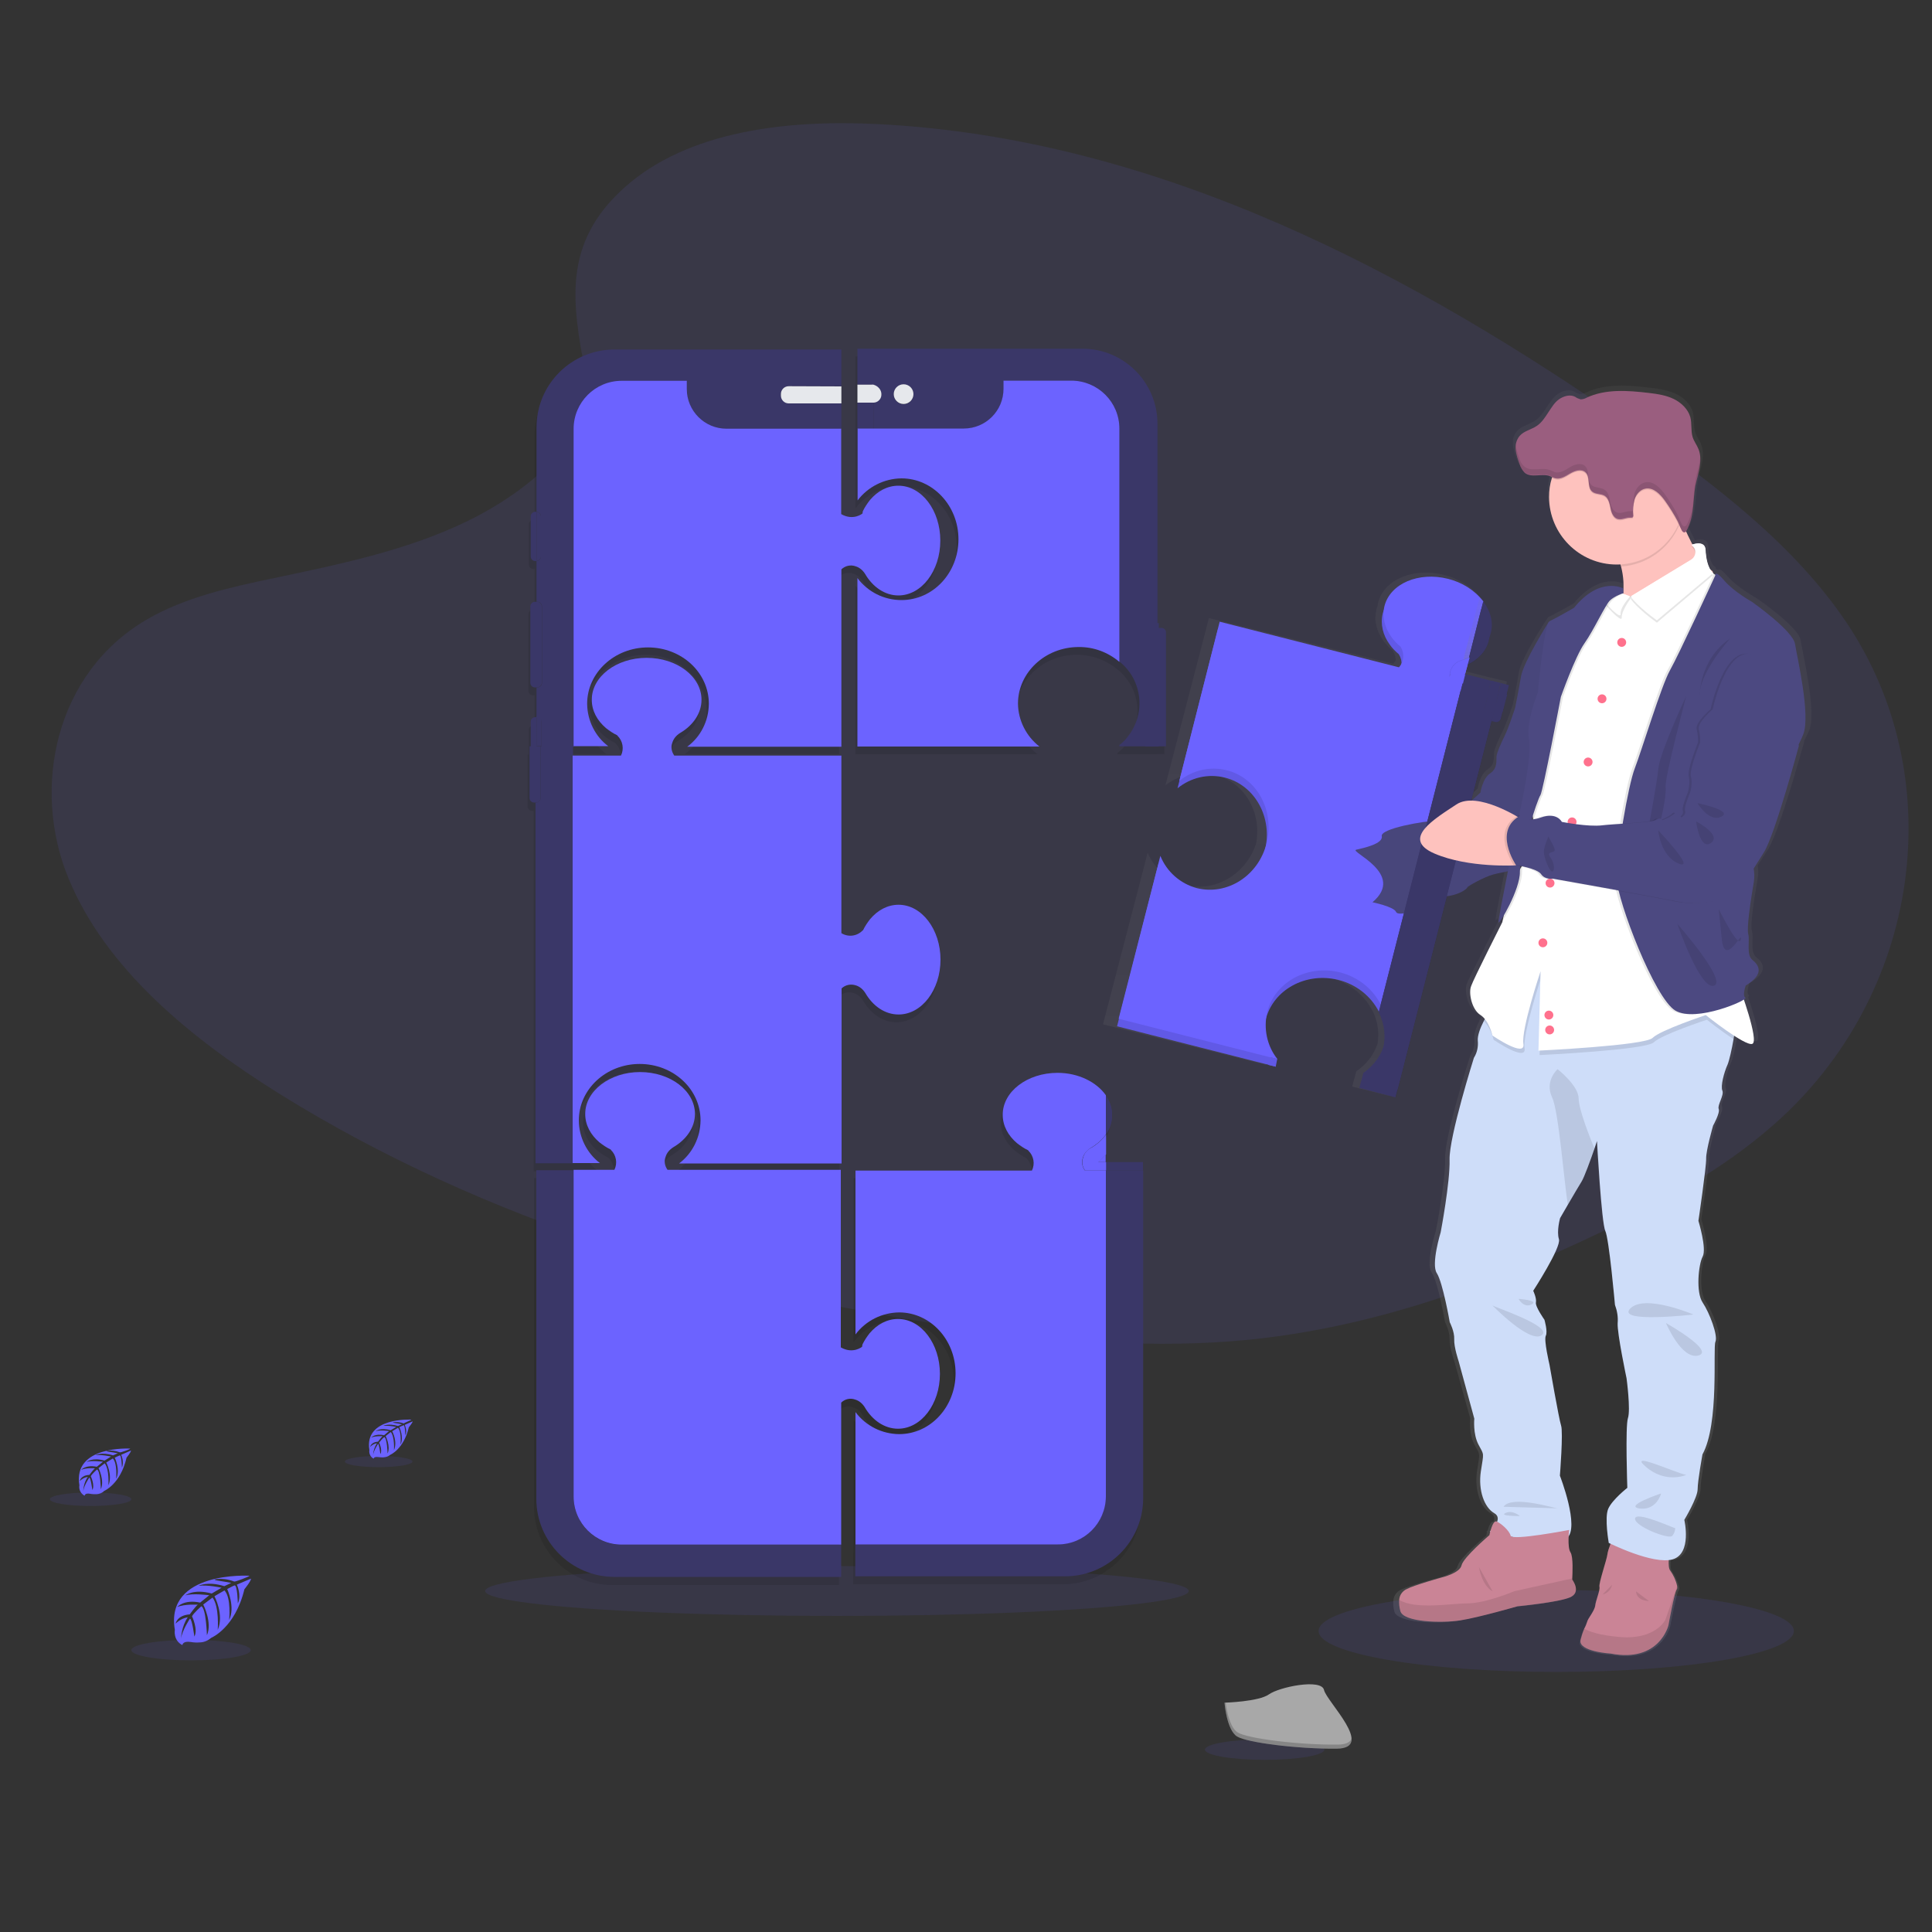 <?xml version="1.0" encoding="utf-8"?>
<!-- Generator: Adobe Illustrator 19.0.0, SVG Export Plug-In . SVG Version: 6.00 Build 0)  -->
<svg version="1.1" xmlns="http://www.w3.org/2000/svg" xmlns:xlink="http://www.w3.org/1999/xlink" x="0px" y="0px"
	 viewBox="0 0 1000 1000" style="enable-background:new 0 0 1000 1000;" xml:space="preserve">
<rect x="0" y="0" width="1000" height="1000" fill="#333333" stroke="none"/>
<style type="text/css">
	.st0{opacity:0.1;enable-background:new    ;}
	.st1{fill:#6C63FF;}
	.st2{opacity:0.1;fill:#6C63FF;enable-background:new    ;}
	.st3{fill:#A8A8A8;}
	.st4{opacity:0.2;enable-background:new    ;}
	.st5{fill:#FEC2BE;}
	.st6{opacity:0.1;}
	.st7{fill:#3A3768;}
	.st8{fill:#E6E8EC;}
	.st9{fill:url(#SVGID_1_);}
	.st10{fill:url(#SVGID_2_);}
	.st11{fill:#4C4981;}
	.st12{opacity:5.000000e-02;enable-background:new    ;}
	.st13{fill:#CA8496;}
	.st14{fill:#CEDDF9;}
	.st15{fill:#FFFFFF;}
	.st16{fill:#FF718D;}
	.st17{fill:#9A5E7F;}
</style>
<g id="_x23_background">
	<g class="st0">
		<g>
			<path class="st1" d="M323.4,96.9c32.6-29.1,83.8-35,130.4-32.7c146.3,7.2,278.4,77.9,392.8,157.8c41.4,29,82.1,60.1,109,100
				c54.6,81.1,38.5,193.5-37.6,260.2c-25.9,22.8-57.2,40.1-89.4,55.6c-57.2,27.4-119,49.6-183.9,55.8c-46.4,4.4-93.2,0.8-139.3-5.4
				c-128.6-17.5-254.8-56.1-360.7-122c-46.5-29-90.1-65-109.3-111.7s-6.9-106.1,40.5-133.8c19.7-11.5,43-16.7,66-21.5
				c33.7-7.1,68.1-14.2,98.6-28.8c31.5-15,68.7-44.1,62.5-77.4C296.2,157.2,290.8,125.9,323.4,96.9z"/>
		</g>
	</g>
</g>
<g id="_x23_accessory_x28_have_x5B_leaf_x2C_rock_x5D__x29_">
	<g>
		<g>
			<g>
				<path class="st1" d="M129.1,815.6c0,0-43.8-2.6-38.6,28c0,0-1,5.4,3.9,7.9c0,0,0.1-2.3,4.4-1.6c1.6,0.3,3.2,0.3,4.8,0.2
					c2.2-0.1,4.1-1,5.8-2.4l0,0c0,0,12.3-5.1,17.1-25.1c0,0,3.5-4.3,3.4-5.5l-7.3,3.1c0,0,2.5,5.4,0.5,9.7c0,0-0.2-9.5-1.7-9.3
					c-0.3,0-3.8,1.9-3.8,1.9s4.3,9.3,1,16c0,0,1.2-11.4-2.4-15.3l-5.2,3c0,0,5.1,9.6,1.7,17.4c0,0,0.9-12-2.7-16.7l-4.8,3.6
					c0,0,4.8,9.4,1.9,15.9c0,0-0.4-14-2.9-15c0,0-4.1,3.6-4.8,5.2c0,0,3.2,6.8,1.2,10.5c0,0-1.2-9.3-2.3-9.3c0,0-4.1,6.2-4.6,10.3
					c0,0,0.2-6.3,3.5-11c-2.4,0.4-4.6,1.6-6.3,3.3c0,0,0.6-4.3,7.3-4.8c0,0,3.4-4.7,4.2-5c0,0-6.6-0.5-10.7,1.2
					c0,0,3.5-4.1,11.9-2.3l4.7-3.8c0,0-8.7-1.2-12.4,0.1c0,0,4.2-3.6,13.7-1l5.1-3c0,0-7.4-1.6-11.9-1c0,0,4.7-2.5,13.3,0.2l3.6-1.7
					c0,0-5.5-1-7-1.2c-1.6-0.2-1.7-0.6-1.7-0.6c3.4-0.6,7-0.2,10.2,1.1C121.5,818.9,129.2,816,129.1,815.6z"/>
				<ellipse class="st2" cx="98.9" cy="854.1" rx="30.9" ry="5.3"/>
				<path class="st1" d="M212.9,734.8c0,0-24.6-1.4-21.7,15.8c-0.3,1.8,0.6,3.6,2.2,4.4c0,0,0-1.2,2.6-0.8c0.9,0.1,1.8,0.2,2.7,0.1
					c1.2-0.1,2.4-0.5,3.3-1.3l0,0c0,0,6.9-2.8,9.6-14.2c0,0,2-2.5,2-3.1l-4.1,1.8c0,0,1.4,3,0.3,5.5c0,0-0.1-5.4-0.9-5.3
					c-0.2,0-2.2,1-2.2,1s2.5,5.2,0.6,9c0,0,0.7-6.4-1.3-8.7l-3,1.8c0,0,2.9,5.4,0.9,9.8c0,0,0.5-6.7-1.6-9.4l-2.7,2.1
					c0,0,2.7,5.4,1,9c0,0-0.2-7.9-1.7-8.5c-1,0.8-1.9,1.9-2.7,2.9c0,0,1.9,3.8,0.7,5.9c0,0-0.7-5.3-1.2-5.3c0,0-2.3,3.4-2.6,5.9
					c0.1-2.2,0.8-4.3,2-6.2c-1.3,0.2-2.6,0.9-3.5,1.9c0,0,0.4-2.5,4.1-2.7c0,0,1.9-2.6,2.4-2.8c0,0-3.7-0.3-6,0.7c0,0,2-2.3,6.7-1.2
					l2.6-2.2c0,0-5-0.7-7,0.1c0,0,2.4-2.1,7.8-0.5l2.9-1.7c-2.2-0.5-4.4-0.7-6.7-0.6c0,0,2.6-1.4,7.6,0.1l2.1-0.9
					c0,0-3.1-0.6-3.9-0.7s-0.9-0.3-0.9-0.3c2-0.3,3.9-0.1,5.8,0.6C208.7,736.6,213,735.1,212.9,734.8z"/>
				<ellipse class="st2" cx="196" cy="756.5" rx="17.5" ry="2.9"/>
				<path class="st1" d="M67.4,749.8c0,0-29.8-1.8-26.3,19c-0.4,2.2,0.7,4.3,2.7,5.4c0,0,0-1.6,3-1c1,0.2,2.2,0.2,3.2,0.2
					c1.4-0.1,2.9-0.6,3.9-1.7l0,0c0,0,8.4-3.4,11.6-17.2c0,0,2.4-3,2.3-3.7l-5.1,2.2c0,0,1.7,3.6,0.4,6.6c0,0-0.2-6.5-1.1-6.3
					c-0.2,0-2.6,1.2-2.6,1.2s3,6.3,0.7,10.9c0,0,0.8-7.8-1.7-10.5L55,757c0,0,3.4,6.5,1.1,11.8c0,0,0.6-8.2-1.9-11.4l-3.2,2.5
					c0,0,3.2,6.4,1.2,10.9c0,0-0.2-9.5-2-10.2c0,0-2.8,2.5-3.2,3.5c0,0,2.2,4.7,0.8,7.1c0,0-0.8-6.3-1.6-6.4c0,0-2.8,4.2-3.1,7
					c0.1-2.7,0.9-5.3,2.4-7.4c-1.7,0.3-3.1,1-4.2,2.2c0,0,0.4-3,5-3.2c0,0,2.3-3.2,2.9-3.4c0,0-4.6-0.4-7.2,0.8c0,0,2.4-2.8,8.1-1.6
					l3.2-2.6c0,0-5.9-0.8-8.5,0.1c0,0,2.9-2.5,9.3-0.7l3.4-2.1c0,0-5.1-1.1-8.1-0.7c0,0,3.2-1.8,9.1,0.1l2.5-1.1
					c0,0-3.7-0.7-4.8-0.8c-1-0.1-1.1-0.4-1.1-0.4c2.4-0.4,4.8-0.1,6.9,0.7C62.2,752,67.5,750.1,67.4,749.8z"/>
				<ellipse class="st2" cx="46.9" cy="776" rx="21.1" ry="3.5"/>
				<ellipse class="st2" cx="654.6" cy="905.6" rx="30.9" ry="5.3"/>
				<path class="st3" d="M633.8,881.3c0,0,17.7-0.5,23-4.3c5.3-3.8,27.1-8.3,28.5-2.3c1.3,6,26.6,30.2,6.6,30.4
					c-20,0.2-46.4-3.1-51.6-6.3C634.9,895.5,633.8,881.3,633.8,881.3z"/>
				<path class="st4" d="M692.2,903c-20,0.2-46.4-3.1-51.6-6.3c-4-2.5-5.7-11.3-6.2-15.4h-0.6c0,0,1.1,14.3,6.4,17.5
					c5.3,3.2,31.7,6.5,51.6,6.3c5.8,0,7.8-2.1,7.7-5.2C698.8,901.9,696.5,903,692.2,903z"/>
			</g>
		</g>
	</g>
</g>
<g id="_x23_man_x28_stand_x2C_hold_x5B_puzzle_x5D__x29_">
	<g>
		<g>
			<g>
				<path class="st5" d="M673.5,462.3c8.5,3.2,28.4,3.6,37.1,3.6c2.7,0,4.3,0,4.3,0l5.6-11.5l-5.6-9.5c0,0-5.2-1.4-12-2.7
					c-10.1-1.9-24-3.2-30.6,0.8C661.2,449.9,662.4,458.2,673.5,462.3z"/>
				<path class="st0" d="M710.6,465.9c2.7,0,4.3,0,4.3,0l5.6-11.5l-5.6-9.5c0,0-5.2-1.4-12-2.7C708.5,446.3,721.8,455.2,710.6,465.9
					z"/>
				<polygon class="st1" points="657.2,547.1 661.1,548.1 660.3,552.1 656.5,551.2 				"/>
				<polygon class="st0" points="657.2,547.1 661.1,548.1 660.3,552.1 656.5,551.2 				"/>
				<g>
					<ellipse class="st2" cx="433.2" cy="823.5" rx="182.1" ry="12.9"/>
					<g class="st6">
						<path d="M446.5,732.5c3.9,6.7,10.2,11.1,17.2,11.1c12,0,21.7-12.7,21.7-28.4s-9.8-28.2-21.7-28.2c-5.7,0-10.8,2.8-14.7,7.4
							c-1.4,1.8-2.7,3.7-3.7,5.8l-0.2,1.2c0,0-4.7,3.9-11,0.3v-91.9h-89.7c-1.4-2-1.9-4.4-1-6.7c0.6-2.1,2.1-3.8,4-5
							c6.7-3.9,11.2-10.2,11.2-17.2c0-12-12.7-21.7-28.4-21.7c-15.6,0-28.4,9.7-28.4,21.7c0,5.7,2.8,10.8,7.4,14.7
							c1.8,1.4,3.7,2.7,5.8,3.7l0.1,0.2c2.8,2.7,3.5,6.9,1.8,10.3h-40.5v170.2c0,22.2,18.1,40.4,40.4,40.4l0,0h117.4v-90.4
							c2-1.9,4.8-2.5,7.3-1.6C443.7,729.2,445.5,730.6,446.5,732.5z"/>
						<path d="M295.5,606.2h14.1c-6.9-5.3-11-13.6-11.1-22.2c0-16.1,14.1-29.2,31.5-29.2s31.5,13,31.5,29.2
							c-0.1,8.7-4.1,17-11.1,22.2h84.1v-90.6c2-1.9,4.8-2.4,7.3-1.6c2.1,0.6,3.8,2.1,5,4c3.9,6.7,10.1,11.1,17.2,11.1
							c12,0,21.7-12.7,21.7-28.4c0-15.6-9.7-28.4-21.7-28.4c-5.7,0-10.8,2.8-14.7,7.4c-1.4,1.8-2.7,3.7-3.7,5.8l-0.2,0.1
							c-2.9,3-7.4,3.6-11,1.4v-91.9H348c-1.4-2-1.9-4.4-1-6.7c0.6-2.1,2.1-3.8,4-5c6.7-3.9,11.1-10.2,11.1-17.2
							c0-12-12.7-21.7-28.4-21.7s-28.4,9.7-28.4,21.7c0,5.7,2.8,10.8,7.4,14.7c1.8,1.4,3.7,2.7,5.8,3.7l0.1,0.2
							c2.8,2.7,3.5,6.9,1.8,10.3h-25v-4.8h18.4c-6.9-5.3-11-13.5-11.1-22.2c0-16.1,14.1-29.2,31.5-29.2c17.4,0,31.5,13,31.5,29.2
							c-0.1,8.7-4.1,17-11.2,22.2h79.8v-91.8c2-1.9,4.8-2.5,7.3-1.6c2.1,0.6,3.8,2.1,5,4c3.9,6.7,10.2,11.1,17.2,11.1
							c12,0,21.7-12.7,21.7-28.4s-9.7-28.4-21.7-28.4c-5.7,0-10.8,2.8-14.7,7.4c-1.4,1.8-2.7,3.7-3.7,5.8l-0.2,1.2
							c0,0-4.7,3.9-11,0.3V185H317.1c-22.2,0-40.4,18.1-40.4,40.4V269h-0.6c-1.3,0-2.4,1-2.4,2.4l0,0v20.7c0,1.3,1,2.4,2.4,2.4h0.6
							v21.1h-0.8c-1.3,0-2.4,1-2.4,2.4v39.5c0,1.3,1,2.4,2.4,2.4h0.8v15.5h-0.6c-1.3,0-2.4,1-2.4,2.4l0,0v12.7h-0.6v26.8
							c0,1.3,1,2.4,2.4,2.4l0,0h0.7v186.6H295.5z"/>
						<path d="M602.5,331.5c0-1.3-1-2.4-2.4-2.4h-1.4v-2.6H598V223.3c0-21.4-17.4-38.8-38.8-38.8l0,0H442.8v78.6
							c5.4-7.1,13.8-11.4,22.8-11.5c16.2,0,29.5,14.1,29.5,31.5c0,17.4-13.1,31.5-29.5,31.5c-9,0-17.4-4.2-22.8-11.4v87.2h94.2
							c-6.9-5.4-11-13.6-11.1-22.2c0-16.1,14.1-29.3,31.4-29.3c7.7,0,15.2,2.7,21.1,7.6c11.9,9.5,13.9,26.9,4.3,38.9
							c-1.2,1.7-2.7,3.1-4.3,4.3v0.7h20.5v-0.1h3.8L602.5,331.5z"/>
						<path d="M571.3,601.7v-10.3l0,0c0.4-0.6,0.8-1.2,1.1-2c1.3-2.5,2.1-5.4,2.2-8.3c0-2-0.3-3.8-0.9-5.6c-0.5-1.7-1.3-3.1-2.3-4.6
							l0,0c-4.8-6.8-14.2-11.6-25-11.6c-15.7,0-28.4,9.7-28.4,21.7c0,5.7,2.8,10.8,7.4,14.7c1.8,1.4,3.7,2.7,5.8,3.7l0.1,0.2
							c2.8,2.7,3.5,6.9,1.8,10.3h-91.3v84.8c5.3-7.1,13.7-11.3,22.6-11.4c16.1,0,29.2,14.1,29.2,31.5s-13,31.5-29.2,31.5
							c-8.9-0.1-17.2-4.2-22.6-11.4v68.5h104.7c13.8,0,24.8-11.1,24.9-24.8V610.1l0,0v168.4c0,13.8-11.2,24.9-24.9,24.9H441.6V820
							h108.6c22.2,0,40.4-18.1,40.4-40.4l0,0V610.1l0,0v-4.4h-19.3V601.7z"/>
					</g>
					<path class="st7" d="M321.8,799.6c-13.8,0-24.9-11.2-24.9-24.9v-169h-19.3v170.1c0,22.2,18.1,40.4,40.4,40.4l0,0h117.4v-16.6
						L321.8,799.6z"/>
					<path class="st1" d="M442.6,724.4c2.1,0.6,3.8,2.1,5,4c3.9,6.7,10.2,11.1,17.2,11.1c12,0,21.7-12.7,21.7-28.4
						c0-15.6-9.7-28.4-21.7-28.4c-5.7,0-10.8,2.8-14.7,7.4c-1.4,1.8-2.7,3.7-3.7,5.8l-0.2,1.2c0,0-4.7,3.9-11,0.3v-91.9h-89.7
						c-1.4-2-1.9-4.4-1-6.7c0.6-2.1,2.1-3.8,4-5c6.7-3.9,11.2-10.2,11.2-17.2c0-12-12.7-21.7-28.4-21.7c-15.6,0-28.4,9.7-28.4,21.7
						c0,5.7,2.8,10.8,7.4,14.7c1.8,1.4,3.7,2.7,5.8,3.7l0.1,0.2c2.8,2.7,3.5,6.9,1.8,10.3h-21.1v169.1c0,13.8,11.2,24.9,24.9,24.9
						h113.6V726C437.3,724.1,440.1,723.5,442.6,724.4z"/>
					<rect x="274.1" y="386.3" class="st7" width="3.1" height="5"/>
					<rect x="279.8" y="386.3" class="st7" width="16.8" height="5"/>
					<rect x="277.2" y="386.3" class="st7" width="2.6" height="5"/>
					<path class="st1" d="M441.6,607.7"/>
					<path class="st7" d="M276.5,415.4h0.7v-24.2h-3.1v21.8C274.1,414.4,275.2,415.4,276.5,415.4L276.5,415.4z"/>
					<path class="st7" d="M296.6,391.2h-16.8v21.8c0,1.3-1,2.4-2.4,2.4l0,0h-0.2v186.7h19.3V391.2z"/>
					<path class="st7" d="M277.2,415.4h0.2c1.3,0,2.4-1,2.4-2.4l0,0v-21.8h-2.6V415.4z"/>
					<path class="st1" d="M299.6,579.9c0-16.1,14.1-29.2,31.5-29.2s31.5,13,31.5,29.2c-0.1,8.8-4.1,17-11.1,22.3h84.1v-90.6
						c2-1.9,4.8-2.4,7.3-1.6c2.1,0.6,3.8,2.1,5,4c3.9,6.7,10.1,11.1,17.2,11.1c12,0,21.7-12.7,21.7-28.4c0-15.6-9.7-28.4-21.7-28.4
						c-5.7,0-10.8,2.8-14.7,7.4c-1.4,1.8-2.7,3.7-3.7,5.8l-0.2,0.1c-2.9,3-7.4,3.6-11,1.4v-91.9H349c-1.4-2-1.9-4.4-1-6.7
						c0.6-2.1,2.1-3.8,4-5c6.7-3.9,11.1-10.2,11.1-17.2c0-12-12.7-21.7-28.4-21.7s-28.4,9.7-28.4,21.7c0,5.7,2.8,10.8,7.4,14.7
						c1.8,1.4,3.7,2.7,5.8,3.7l0.1,0.2c2.8,2.7,3.5,6.9,1.8,10.3h-25v210.9h14.1C303.7,596.8,299.6,588.5,299.6,579.9z"/>
					<path class="st7" d="M280.3,373.2c0-1.3-1-2.4-2.4-2.4l0,0h-0.2v15.4h2.6V373.2z"/>
					<path class="st7" d="M277.6,264.9h-0.5c-1.3,0-2.4,1-2.4,2.4l0,0V288c0,1.3,1,2.4,2.4,2.4h0.6L277.6,264.9L277.6,264.9z"/>
					<path class="st7" d="M276.9,311.5c-1.3,0-2.4,1-2.4,2.4v39.5c0,1.3,1,2.4,2.4,2.4h0.8v-44.3H276.9L276.9,311.5z"/>
					<path class="st7" d="M277.7,371.2h-0.6c-1.3,0-2.4,1-2.4,2.4l0,0v13h3.1L277.7,371.2z"/>
					<path class="st7" d="M277.7,221.2v43.7c1.2,0,2.3,1.1,2.3,2.4V288c0,1.2-1,2.3-2.3,2.4v21.1h0.4c1.3,0,2.4,1,2.4,2.4l0,0v39.5
						c0,1.3-1,2.4-2.4,2.4l0,0h-0.4v15.5h0.2c1.3,0,2.4,1,2.4,2.4v12.9h16.8V222.4c0-13.8,11.2-24.9,24.8-24.9h33.7v4.3
						c0,11.3,9.2,20.5,20.5,20.5h59.4v-13.6h-27.3c-2.2,0-3.9-1.8-4-4v-0.8c0-2.2,1.8-4,4-4h27.3v-19H318.1
						C295.7,180.9,277.7,199,277.7,221.2z"/>
					<path class="st7" d="M280,288v-20.7c0-1.2-1-2.3-2.3-2.4v25.5C279,290.2,280,289.2,280,288z"/>
					<path class="st7" d="M280.4,353.4v-39.5c0-1.3-1-2.4-2.4-2.4l0,0h-0.4v44.3h0.4C279.4,355.7,280.4,354.7,280.4,353.4
						L280.4,353.4z"/>
					<path class="st1" d="M303.9,364.3c0-16.1,14.1-29.2,31.5-29.2c17.4,0,31.5,13,31.5,29.2c-0.1,8.7-4.1,17-11.2,22.2h79.8v-91.8
						c2-1.9,4.8-2.5,7.3-1.6c2.1,0.6,3.8,2.1,5,4c3.9,6.7,10.2,11.1,17.2,11.1c12,0,21.7-12.7,21.7-28.4s-9.7-28.4-21.7-28.4
						c-5.7,0-10.8,2.8-14.7,7.4c-1.4,1.8-2.7,3.7-3.7,5.8l-0.2,1.2c0,0-4.7,3.9-11,0.3v-44.2H376c-11.3,0-20.5-9.2-20.5-20.5v-4.3
						h-33.7c-13.8,0-24.9,11.2-24.9,24.9l0,0v164.2h17.9C308.2,381.3,304,373.1,303.9,364.3z"/>
					<path class="st8" d="M408.2,199.9c-2.2,0-4,1.8-4,4v0.9c0,2.2,1.8,4,4,4h27.3V200L408.2,199.9z"/>
					<path class="st7" d="M592.8,324.9v61.5h7v-63.9H596C594.3,322.4,592.8,323.6,592.8,324.9z"/>
					<rect x="443.8" y="180.5" class="st7" width="8.3" height="18.6"/>
					<rect x="443.8" y="208.4" class="st7" width="8.3" height="13.5"/>
					<rect x="443.8" y="199.1" class="st8" width="8.3" height="9.3"/>
					<path class="st7" d="M601.2,325h-2v61.3h4.3v-58.9C603.6,326.1,602.5,325,601.2,325z"/>
					<path class="st7" d="M452.1,199.1c2.2,0.5,4.1,4.6,4.1,4.6v0.8c0,0-2,4-4.1,3.9l0,0v13.5h46.8c11.3,0,20.5-9.2,20.5-20.5V197
						h35.2c13.8,0,24.8,11.2,24.8,24.9v120.5c11.9,9.5,13.9,26.9,4.3,38.9c-1.2,1.7-2.7,3.1-4.3,4.3v0.7h14.5v-60.7
						c0-0.2,0.1-0.3,0.3-0.3l0,0h4.9V219.3c0-21.4-17.4-38.8-38.8-38.8l0,0H451.1v18.6H452.1z M467.7,199c2.8,0,5.1,2.3,5.1,5.1
						s-2.3,5.1-5.1,5.1c-2.8,0-5.1-2.3-5.1-5.1l0,0C462.7,201.3,465,199,467.7,199z"/>
					<path class="st1" d="M466.6,247.6c16.2,0,29.5,14.1,29.5,31.5c0,17.4-13.1,31.5-29.5,31.5c-9,0-17.4-4.2-22.8-11.4v87.2H538
						c-6.9-5.4-11-13.6-11.1-22.2c0-16.1,14.1-29.3,31.4-29.3c7.8-0.1,15.2,2.7,21.1,7.7V221.9c0-13.8-11.1-24.8-24.8-24.9h-35.2
						v4.3c0,11.3-9.2,20.5-20.5,20.5h-55V259C449.2,252,457.6,247.7,466.6,247.6z"/>
					<path class="st8" d="M452.1,208.4c2.2,0,4-1.8,4.1-3.9v-0.8c-0.2-2.3-2-4-4.1-4.6h-1v9.3H452.1z"/>
					<ellipse class="st8" cx="467.7" cy="204" rx="5.1" ry="5.1"/>
					<path class="st7" d="M572.3,597.6v-10.3c4.4-6.1,4.4-14.3,0-20.3V597.6z"/>
					<rect x="572.3" y="601.5" class="st7" width="19.3" height="4.4"/>
					<path class="st1" d="M564.6,594.2c-2,1-3.4,2.8-4,5c-0.8,2.3-0.4,4.9,1.1,6.7h10.8v-4.4h-4.1c1.4-1.2,2.9-2.6,4.1-4v-10.3
						C570.3,590.1,567.7,592.5,564.6,594.2z"/>
					<path class="st1" d="M568.2,601.5h4.1v-4C571.1,599,569.6,600.2,568.2,601.5z"/>
					<path class="st7" d="M575.6,577.1c0-3.6-1.1-7.2-3.3-10.1v20.3C574.5,584.2,575.6,580.7,575.6,577.1z"/>
					<path class="st7" d="M591.7,605.9v169.6c0,22.2-18.1,40.4-40.4,40.4l0,0H442.7v-16.6h104.7c13.8,0,24.9-11.2,24.9-24.9V605.9
						H591.7z"/>
					<path class="st1" d="M560.5,599.2c0.6-2.1,2.1-3.8,4-5c3.1-1.8,5.8-4.1,7.9-7v-20.3c-4.8-6.8-14.2-11.6-25-11.6
						c-15.7,0-28.4,9.7-28.4,21.7c0,5.7,2.8,10.8,7.4,14.7c1.8,1.4,3.7,2.7,5.8,3.7l0.1,0.2c2.8,2.7,3.5,6.9,1.8,10.3h-91.3v84.8
						c5.3-7.1,13.7-11.3,22.6-11.4c16.1,0,29.2,14.1,29.2,31.5s-13,31.5-29.2,31.5c-8.9-0.1-17.2-4.2-22.6-11.4v68.5h104.7
						c13.8,0,24.8-11.1,24.9-24.8V605.9h-10.8C560.1,604,559.7,601.5,560.5,599.2z"/>
					
						<linearGradient id="SVGID_1_" gradientUnits="userSpaceOnUse" x1="889.297" y1="672.812" x2="889.297" y2="15.347" gradientTransform="matrix(1 0 0 1 -135.16 184.06)">
						<stop  offset="0" style="stop-color:#808080;stop-opacity:0.25"/>
						<stop  offset="0.54" style="stop-color:#808080;stop-opacity:0.12"/>
						<stop  offset="1" style="stop-color:#808080;stop-opacity:0.1"/>
					</linearGradient>
					<path class="st9" d="M932,331.3c-1.1-6.9-23.1-21.9-23.1-21.9s-9.6-5.2-14.8-11.2c-3.3-3.8-4.3-3.7-4.7-3.2
						c-0.2-0.1-0.4-0.2-0.7-0.2c-0.2-0.1-0.4-0.3-0.6-0.4l0,0c0.1-0.6-0.3-1.1-0.8-1.4c-0.2-0.1-0.5-0.3-0.7-0.5
						c-1.7-2.8-2.3-6.7-2.5-10.1c-0.2-4.3-5.2-3.2-6.8-2.8c-1.1-2.2-2.3-4.4-3.3-6.7c0.5-0.7,0.8-1.6,1.1-2.3
						c3-6.6,2.4-14.2,3.7-21.2c0.9-5.1,2.9-10.3,2.6-15.3c0-0.1,0-0.2,0-0.4v0.1c-0.1-1.2-0.4-2.5-0.8-3.6c-0.8-2.2-2.4-4.1-3.1-6.4
						c-1.1-3.3-0.4-7-1.3-10.5c-1.1-4.2-4.8-7.6-8.9-9.5c-4.1-1.9-8.7-2.6-13.1-3.1c-11.2-1.4-23.2-2.3-33.4,2.5
						c-0.9,0.5-2,0.8-3.1,0.8c-1-0.3-2-0.7-2.8-1.3c-2.8-1.3-6.2-0.5-8.7,1.3c-2.5,1.9-4.1,4.4-5.8,7c-1.7,2.6-3.4,5.2-6,6.8
						c-3,2-6.9,2.7-9.3,5.4c-1,1.2-1.8,2.8-2,4.4v-0.1c0,0.2,0,0.4,0,0.6c0,0.1,0,0.3,0,0.5s0,0.2,0,0.4c0,0.4,0,0.9,0,1.3
						c0.3,2.5,1,5,2,7.3c0.5,1.8,1.4,3.3,2.7,4.7c3.6,2.9,9.3,0.2,13.7,1.8c0.4,0.1,0.7,0.3,1.1,0.5c0,0.2-0.1,0.3-0.2,0.5
						c-0.9,3.2-1.4,6.4-1.3,9.7c0,19.5,16.1,35.2,36,35.2c0.7,0,1.4,0,2.2-0.1c0.1,0.4,0.2,0.8,0.3,1.1c1.1,4.2,1.4,8.8,1,13.1
						l-0.2-2c-0.5-0.2-1-0.4-1.4-0.5c-1.4-0.5-3-0.7-4.4-0.7c-4.9-0.1-12.2,1.9-20.1,11.5c0,0-10,5.6-13,6.9
						c-0.2,0.1-0.4,0.4-0.5,0.6l0,0c0,0-13.5,20.3-14.8,27.9c-1.3,7.8-3.1,16.6-3.1,16.6s-3.3,10-5.5,14.4
						c-2.2,4.4-4.1,8.7-4.3,10.6c-0.2,2,0.8,6.1-3.3,8.8s-5.2,10-5.2,10s-2.1,2-5,4.4h-0.1l10.9-41.5l2,0.5c0.9,0.2,2-0.1,2.6-0.8
						c0.2-0.2,0.3-0.5,0.4-0.8l2.2-8.4l0.8-3.3l0.2-0.7l1.2-4.9l-4.3-1l-5.1-1.2l-14.3-3.6l1.2-4.8l0,0l1-4l0,0l6.5-24.9l0,0l1-4
						c-4.1-5.4-10.8-9.7-18.8-11.7c-15.6-3.9-30.7,2.5-33.8,14.1c-0.2,0.7-0.3,1.3-0.4,2.1c-0.3,0.6-0.5,1.3-0.6,2
						c-0.5,2.1-0.6,4.1-0.4,6.2c0,0.3,0.1,0.7,0.2,1c0.6,3.2,2,6.2,3.9,8.9c1.4,1.9,3,3.5,4.9,5.1l0.1,0.2c0.7,1.2,1.2,2.7,1.3,4.1
						c0,0.2,0,0.4,0,0.6c-0.3,0.6-0.7,1.2-1.2,1.8l-95.5-23.7l-1,4l0,0l-21.5,82.6l0,0c2.8-2.2,6-3.8,9.3-5c1.3-0.4,2.7-0.8,4-1
						l0.5-0.1c3.8-0.6,7.8-0.4,11.6,0.5c12.1,3,20.4,13.2,21.9,25.4c0.2,1.6,0.3,3.1,0.2,4.7c0,2-0.2,3.9-0.6,5.8
						c-5.2,15.7-21.1,25.2-36.5,21.3c-8.8-2.2-16-8.4-19.6-16.7l-1,4l0,0l-22.1,84.8l84.5,21l0,0l0.9-4h0.1
						c-5.1-6.3-7.1-14.4-5.8-22.3c0-0.1,0.1-0.2,0.1-0.4c0.1-0.3,0.2-0.6,0.3-0.9c0.6-1.4,1.2-2.8,2.1-4.1c0.4-0.6,0.8-1.3,1.3-2
						c0.3-0.4,0.6-0.8,0.9-1.1c1.4-1.8,3.2-3.4,5.1-4.9l0.6-0.4c0.7-0.5,1.3-0.9,2.1-1.3c0.4-0.2,0.8-0.5,1.2-0.7
						c5-2.7,10.6-3.9,16.2-3.9c2.7,0,5.4,0.4,8.1,1c8.2,2,15.3,6.9,20,13.9c0.6,0.9,1.1,1.9,1.7,2.9c1.6,3,2.5,6.2,2.9,9.4
						c0.3,2.6,0.2,5.3-0.2,7.9c-2,5.8-5.9,10.8-11,14.2l-1,3.9h0.1l-0.2,0.1l-1,3.9l19.3,4.8l27.3-104.5c7.3-0.8,11.2-4.1,11.2-4.7
						c0-0.5,8.9-5.4,13.8-6.7c2.5-0.6,5.3-1.1,7.6-1.7c-2.7,13.1-5.2,25.9-5,26.6c0.1,0.3,0.5-0.2,1.2-1.1c-0.1,0.4-0.1,0.7-0.1,1.1
						c0,0.2,0.3,0,0.6-0.3v0.2c0,0-15.3,29.7-16.6,33.1s0.3,12.1,5,15c0.9,0.6,1.8,1.3,2.4,2.2l-0.5,1.1c-1.8,3.6-3.3,7.6-3,10
						c0.4,3.1-0.3,6.3-2.1,8.9c0,0-13.2,41.1-13,52.9c0.3,11.8-4.8,37.8-4.8,37.8s-5.5,16.8-2.2,21.5s6.9,25.6,6.9,25.6
						s2.5,4.8,2.4,8.8c-0.2,4,2.4,11.4,2.4,11.4l8.3,29.8c0,0-0.9,8,2.2,13.6c3.1,5.6,2.8,3.9,1.3,13.7c-1.4,9.8,1.8,18.8,7,21.7
						c2.1,1.1,2.2,2.8,1.6,4.4l0,0c-1.3-0.5-2.5,2.3-3.1,4.6l-0.7,0.6l0.4,0.1c-0.3,1-0.4,1.9-0.4,1.9s-13.9,11.6-14.8,15.7
						c-0.9,4.1-10.7,6.3-10.7,6.3s-14.8,4-18.6,6c-2.3,1-3.8,3.1-4,5.6c-0.2,1.9,0,3.8,0.5,5.7c1.4,5.9,22.1,6.5,32.1,4.9
						c9.9-1.7,30.4-7.3,30.4-7.3s21.5-2.1,27.9-4.7c6.4-2.6,1.3-9.2,1.3-9.2s0-0.2,0-0.6c0.2-2.4,0.6-11.2-0.9-13.5
						c-1.1-1.8-1.1-6.2-0.9-9c4.3-7.8-5-31-5-31s1.8-22.8,0.6-26.1s-6.2-31.6-6.2-31.6s-3.1-12.8-1.9-15c1.2-2.2-0.7-8.4-0.7-8.4
						s-5.1-6.9-4.7-9.1c0.4-2.2-1.4-6-1.4-6s15.1-22.5,13.8-26.7c-1.3-4.1,0.6-11,0.6-11s1.9-3.2,4.1-7c2.8-4.7,6.2-10.2,7.3-12
						c1.4-2.3,5-11.7,6.9-17.2c0.8-2.3,1.3-3.9,1.3-3.9s2.4,42.4,4.4,46.8c2.1,4.3,5.2,38.5,5.2,38.5c1.1,3,1.7,6.3,1.4,9.5
						c-0.3,5.4,4.8,28.6,4.8,28.6s2.2,16.5,0.7,20.8c-1.4,4.3-0.3,36.2-0.3,36.2s-8.1,6.2-10.1,11s0.3,17.7,0.3,17.7l0.9,0.4
						c-0.7,1.8-1.3,3.7-1.7,5.6c-0.3,2.8-4.8,15.1-4.2,16.9c0.4,1.8-1.9,7-2.2,9.8c-0.3,2.8-3.9,6.7-4.2,8.3c-0.5,1.3-1,2.6-1.7,3.8
						c-0.8,1.9-1.4,3.8-1.9,5.9c-1.4,6.1,16.1,7,16.1,7c26,4.8,30.7-14.7,30.7-14.7s3.2-17.3,4.4-18.6c0.3-0.5,0.4-1.1,0.2-1.7l0,0
						c-0.7-2.9-2-5.7-3.7-8.2c-0.8-0.9-0.8-3.4-0.7-5.7c0.7-0.1,1.4-0.2,2.3-0.4c10.5-3,6.2-20.5,6.2-20.5s7-11.5,7-16
						s2.5-18.2,2.5-18.2c9-16.1,5.5-55.4,6.9-58.6c1.4-3.2-3.1-15-6.8-20.4s-2.2-19.8,0-23.9s-2.2-18.6-2.2-18.6s4.2-27.9,4.1-32.3
						c-0.1-4.3,3.7-17.2,3.7-17.2s3.8-6.6,2.9-8.7c-0.9-2.1,2.9-7.2,2-9.5c-0.9-2.3,0.8-9.4,2.8-13.6c1-2.2,2.2-8.1,3.1-13.2
						c0.1-0.6,0.2-1.1,0.3-1.8c4.3,2.7,8.3,4.8,9.7,4.2c2.6-1-1.6-14.5-4.4-22.9c0.5-0.4,0.7-0.6,0.5-0.8c-1.8-1.1,0.2-6.3,0.2-6.3
						c10.5-6.1,6.9-10.8,3.5-13.5s-1.1-10.3-2.2-13.5c-1-3.1,1.2-17.1,3-27.3c0.4-2.2,0.3-4.4,0-6.7c1.9-2.9,3.8-5.9,5.6-8.7
						c5.9-9.6,18.5-55.4,18.5-55.4l-0.1-0.2c1.2-2.5,2.2-4.4,2.7-5.7C940.3,368.3,933.1,338.3,932,331.3z M840.2,305l0.3-0.1
						c0,0.1,0,0.1,0,0.2L840.2,305z M652,546.1L652,546.1L652,546.1z M782.9,795.8c-0.6,0-1.2-0.1-1.9-0.4L782.9,795.8z"/>
					<path class="st1" d="M750.5,349.4c1.1-1.9,3-3.2,5.2-3.8c1.3-0.4,2.6-0.8,3.8-1.4l7.3-28.9c-4.7-5.9-11.1-9.9-18.3-11.7
						c-15.2-3.8-29.9,2.4-32.8,14c-1.3,5.5,0.1,11.2,3.6,16c1.3,1.9,2.9,3.5,4.7,5l0.1,0.2c2.1,3.3,1.7,7.6-0.9,10.5l-92.8-23.6
						l-20.9,82.3c6.9-5.6,15.9-7.7,24.6-5.5c15.6,4,24.8,20.8,20.6,37.7s-20.4,27.2-36,23.3c-8.6-2.3-15.6-8.4-19-16.7l-21.5,84.4
						l82.2,20.9c-5.4-6.8-7.3-15.8-5.3-24.3c3.9-15.6,20.8-24.8,37.7-20.6c9.1,2.3,16.8,8.3,21,16.6L756,357.6l-6.1-1.6
						C748.9,354,749.2,351.5,750.5,349.4z"/>
					<g class="st6">
						<path d="M776,357.7l-4.9-1.2l-13.9-3.5l0,0l0.2-0.6l0,0l2.1-8.1c-1.2,0.6-2.5,1-3.8,1.4c-2.2,0.5-4,1.9-5.2,3.8
							c-0.3,0.5-0.5,1-0.7,1.7c0.2-0.5,0.4-1.1,0.7-1.7c1.1-1.9,3-3.2,5.2-3.8c1.3-0.4,2.6-0.8,3.8-1.4l7.3-28.9
							c-4.7-5.9-11.1-9.9-18.3-11.7c-15.2-3.8-29.9,2.4-32.8,14c-1.3,5.5,0.1,11.2,3.6,16c1.3,1.9,2.9,3.5,4.7,5l0.1,0.2
							c2.1,3.3,1.7,7.6-0.9,10.5l-92.8-23.6L609.5,408c6.9-5.6,15.9-7.7,24.6-5.5c15.6,4,24.8,20.8,20.6,37.7s-20.4,27.2-36,23.3
							c-8.6-2.3-15.6-8.4-19-16.7l-21.5,84.4l82.2,20.9c-5.4-6.8-7.3-15.8-5.3-24.3c3.9-15.6,20.8-24.8,37.7-20.6
							c9.1,2.3,16.8,8.3,21,16.6c6.3,12.4,2.5,27.5-9,35.4l-1,3.8l18.7,4.9l49.6-194.7l1.9,0.5c1.2,0.3,2.6-0.4,2.9-1.7l0,0l2.1-8.4
							l1.2-4.9L776,357.7z M756.9,352.5c-0.2,0.1-0.3,0.1-0.4,0.2l0,0L756.9,352.5z M749.9,356.3L749.9,356.3l6.1,1.6l0,0
							L749.9,356.3z"/>
						<path d="M770.6,331.6c1.4-5.6-0.1-11.4-3.8-16.3l-7.3,28.9C765.1,341.7,769.2,337.2,770.6,331.6z"/>
					</g>
					<path class="st1" d="M751.5,345.4c1.1-1.9,3-3.2,5.2-3.8c1.3-0.4,2.6-0.8,3.8-1.4l7.3-28.9c-4.6-5.9-11.1-9.9-18.3-11.7
						c-15.2-3.8-29.9,2.4-32.9,14.1c-1.3,5.5,0.1,11.2,3.6,16c1.3,1.9,2.9,3.5,4.7,5l0.1,0.2c2.1,3.3,1.7,7.6-0.9,10.5l-92.8-23.6
						l-20.9,82.4c6.9-5.6,16-7.7,24.6-5.5c15.6,3.9,24.8,20.8,20.6,37.7s-20.4,27.2-36.1,23.3c-8.6-2.3-15.6-8.5-18.9-16.7
						L579,527.3l82.2,20.9c-5.4-6.8-7.3-15.8-5.3-24.3c3.9-15.6,20.8-24.8,37.7-20.6c9.1,2.3,16.8,8.3,21.1,16.7L757,353.9l-6.1-1.6
						C749.9,350.1,750.2,347.5,751.5,345.4z"/>
				</g>
				<g>
					<ellipse class="st2" cx="805.5" cy="844.2" rx="123" ry="21.2"/>
					
						<linearGradient id="SVGID_2_" gradientUnits="userSpaceOnUse" x1="899.014" y1="158.168" x2="899.014" y2="125.11" gradientTransform="matrix(1 0 0 1 -135.16 184.06)">
						<stop  offset="0" style="stop-color:#808080;stop-opacity:0.25"/>
						<stop  offset="0.54" style="stop-color:#808080;stop-opacity:0.12"/>
						<stop  offset="1" style="stop-color:#808080;stop-opacity:0.1"/>
					</linearGradient>
					<path class="st10" d="M757.3,342.2c5.8-2.6,10-6.9,11.5-12.6c0.2-0.7,0.3-1.3,0.4-2.1c0.2-0.6,0.5-1.3,0.6-2
						c1.4-5.6-0.1-11.5-3.9-16.5l-7.6,29l0,0L757.3,342.2z"/>
					<path class="st11" d="M804,325l-2.5-2.9c0,0-12.8,20.3-14.2,27.9c-1.3,7.7-3.1,16.5-3.1,16.5s-3.2,9.9-5.4,14.4
						c-2.1,4.3-4,8.6-4.2,10.6c-0.2,2,0.7,6.1-3.3,8.8c-4,2.7-5,9.9-5,9.9s-14.6,14.2-22.2,14.5s-29.7,4.2-28.9,8.1s-9.2,6.1-13.2,7
						c-4,0.9,25.9,12.4,8.4,27.2c0,0,11.1,2.3,12.2,5c1.1,2.7,12.8-1.6,12.8-1.6s2.5-5.9,11.1-6.3c8.6-0.4,13-4.2,13-4.8
						c0-0.5,8.6-5.4,13.5-6.7c4.9-1.3,11.1-2,11.3-3.2c0.2-1.3,28.7-124.4,28.7-124.4L804,325z"/>
					<path class="st12" d="M804,325l-2.5-2.9c0,0-12.8,20.3-14.2,27.9c-1.3,7.7-3.1,16.5-3.1,16.5s-3.2,9.9-5.4,14.4
						c-2.1,4.3-4,8.6-4.2,10.6c-0.2,2,0.7,6.1-3.3,8.8c-4,2.7-5,9.9-5,9.9s-14.6,14.2-22.2,14.5s-29.7,4.2-28.9,8.1s-9.2,6.1-13.2,7
						c-4,0.9,25.9,12.4,8.4,27.2c0,0,11.1,2.3,12.2,5c1.1,2.7,12.8-1.6,12.8-1.6s2.5-5.9,11.1-6.3c8.6-0.4,13-4.2,13-4.8
						c0-0.5,8.6-5.4,13.5-6.7c4.9-1.3,11.1-2,11.3-3.2c0.2-1.3,28.7-124.4,28.7-124.4L804,325z"/>
					<path class="st13" d="M833.8,855.9c25.2,4.8,29.8-14.7,29.8-14.7s3.1-17.2,4.3-18.5c0.3-0.5,0.3-1,0.2-1.7l0,0
						c-0.6-2.9-1.9-5.7-3.6-8.1c-1.6-1.9-0.3-9.6-0.3-9.6l-29.3-7.4c0,0-2.6,5.9-2.9,8.6c-0.3,2.7-4.6,15.1-4.1,16.8
						c0.4,1.8-1.9,7-2.2,9.7c-0.3,2.7-3.8,6.7-4.1,8.2c-0.4,1.2-0.9,2.6-1.6,3.8c-0.8,1.9-1.4,3.8-1.9,5.8
						C816.7,854.9,833.8,855.9,833.8,855.9z"/>
					<path class="st0" d="M833.8,855.9c25.2,4.8,29.8-14.7,29.8-14.7s3.1-17.2,4.3-18.5c0.3-0.5,0.3-1,0.2-1.7l-6.1,17.4
						c0,0-5,10.5-23.7,8.9c-10.7-0.9-15.8-2.9-18.4-4.3c-0.8,1.9-1.4,3.8-1.9,5.8C816.7,854.9,833.8,855.9,833.8,855.9z"/>
					<path class="st0" d="M853.5,828.7c0,0-6.3,0.1-6.7-5L853.5,828.7z"/>
					
						<rect x="775" y="358.5" transform="matrix(-0.247 0.969 -0.969 -0.247 1318.873 -303.774)" class="st7" width="5" height="4.3"/>
					
						<rect x="761" y="350" transform="matrix(-0.247 0.969 -0.969 -0.247 1297.989 -294.6)" class="st7" width="5" height="14.3"/>
					
						<rect x="770.4" y="357" transform="matrix(-0.247 0.969 -0.969 -0.247 1312.028 -300.77)" class="st7" width="5" height="5.1"/>
					<path class="st1" d="M757.4,352.3c-0.3,0.1-0.6,0.3-0.9,0.4l0.8,0.2l-1.2,4.9l-6.1-1.6c-0.9-2.3-0.7-4.8,0.6-6.8
						c1.1-1.9,3-3.2,5.2-3.8c1.3-0.4,2.6-0.8,3.8-1.4L757.4,352.3z"/>
					<path class="st7" d="M772,373.2l1.9,0.5c1.2,0.3,2.6-0.4,2.9-1.7l0,0l2.1-8.4l-4.1-1L772,373.2z"/>
					<path class="st7" d="M770.6,331.6c-1.4,5.6-5.6,9.9-11.2,12.5l7.3-28.9C770.5,320.3,772,326,770.6,331.6z"/>
					<path class="st7" d="M769.4,372.6c-1.2-0.3-2.1-1.7-1.8-2.9l2.2-8.4l-13.9-3.5l-42.3,166.1c6.3,12.4,2.5,27.5-9,35.4l-1,3.8
						l18.7,4.9l49.6-194.7L769.4,372.6z"/>
					<path class="st7" d="M767.8,369.7c-0.3,1.2,0.4,2.6,1.8,2.9l2.6,0.6l2.7-10.7l-4.9-1.2L767.8,369.7z"/>
					<path class="st1" d="M757.2,352.9l0.2-0.6c-0.3,0.1-0.6,0.3-0.9,0.5L757.2,352.9z"/>
					
						<rect x="776" y="354.5" transform="matrix(-0.247 0.969 -0.969 -0.247 1316.2 -309.752)" class="st7" width="5" height="4.3"/>
					
						<rect x="762" y="346" transform="matrix(-0.247 0.969 -0.969 -0.247 1295.316 -300.578)" class="st7" width="5" height="14.3"/>
					
						<rect x="771.4" y="353" transform="matrix(-0.247 0.969 -0.969 -0.247 1309.37 -306.786)" class="st7" width="5" height="5.1"/>
					<path class="st1" d="M758.5,348.3l-0.9,0.5l0.8,0.2l-1.2,4.9l-6.1-1.6c-0.9-2.3-0.7-4.8,0.6-6.8c1.1-1.9,3-3.2,5.2-3.8
						c1.3-0.4,2.6-0.8,3.8-1.4L758.5,348.3z"/>
					<path class="st7" d="M773.1,369.2l1.9,0.5c1.2,0.3,2.6-0.4,2.9-1.7l0,0l2.2-8.4l-4.1-1L773.1,369.2z"/>
					<path class="st7" d="M771.6,327.7c-1.4,5.6-5.6,9.9-11.2,12.5l7.3-28.9C771.5,316.3,773.1,322.1,771.6,327.7z"/>
					<path class="st7" d="M770.5,368.6c-1.2-0.3-2.1-1.7-1.8-2.9l0,0l2.1-8.4l-13.8-3.5l-42.3,166.1c6.4,12.4,2.5,27.5-9,35.4
						l-1,3.8l18.7,4.8L773,369.1L770.5,368.6z"/>
					<path class="st7" d="M768.7,365.7c-0.3,1.2,0.4,2.6,1.7,2.9l0,0l2.6,0.6l2.7-10.7l-4.9-1.2L768.7,365.7z"/>
					<path class="st1" d="M758.3,348.9l0.2-0.6c-0.3,0.1-0.6,0.3-0.9,0.5L758.3,348.9z"/>
					<path class="st14" d="M743.7,659c3.1,4.8,6.7,25.4,6.7,25.4s2.5,4.8,2.3,8.8s2.3,11.4,2.3,11.4l8.1,29.7c0,0-0.8,7.9,2.2,13.5
						c3,5.6,2.7,3.8,1.2,13.7s1.8,18.8,6.9,21.7c5.2,2.9-2.3,9.6-2.3,9.6s33,8.9,39.9,3.4c6.9-5.5-3.6-32.4-3.6-32.4
						s1.8-22.7,0.6-26c-1.1-3.3-6-31.5-6-31.5s-3-12.7-1.9-14.9c1.1-2.2-0.7-8.3-0.7-8.3s-4.9-6.9-4.4-9c0.4-2.2-1.4-6-1.4-6
						s14.6-22.5,13.3-26.7s0.6-10.9,0.6-10.9l4-6.9c2.7-4.7,6-10.2,7.1-12c1.4-2.2,4.8-11.6,6.7-17.1l1.3-3.9c0,0,2.3,42.2,4.3,46.5
						c2,4.3,5,38.3,5,38.3c1.1,3,1.7,6.2,1.4,9.5c-0.3,5.3,4.6,28.5,4.6,28.5s2.2,16.3,0.7,20.7c-1.4,4.3-0.3,36-0.3,36
						s-7.9,6.2-9.9,10.9c-2,4.7,0.3,17.6,0.3,17.6s23,11.5,33.1,8.5c10.1-3,6-20.4,6-20.4s6.9-11.5,6.9-15.9c0-4.4,2.5-18,2.5-18
						c8.8-16,5.3-55,6.7-58.3c1.4-3.2-3-14.9-6.6-20.3c-3.6-5.3-2.2-19.7,0-23.8s-2.2-18.5-2.2-18.5s4.1-27.8,4-32.2
						c-0.1-4.3,3.6-17.1,3.6-17.1s3.7-6.6,2.9-8.6c-0.8-2,2.9-7.1,1.9-9.5c-1-2.3,0.8-9.3,2.7-13.5c0.9-2.2,2.2-8,3.1-13.2
						c0.8-5,1.6-9.3,1.6-9.3l-23.8-19l-59.1-15.5l-22.2-7.1l-21.7,34.1c-1.6,2.5-2.9,5.1-4.2,7.7c-1.8,3.5-3.2,7.4-3,9.9
						c0.3,3.1-0.3,6.2-2,8.9c0,0-12.9,40.9-12.6,52.7c0.3,11.8-4.6,37.6-4.6,37.6S740.6,654.4,743.7,659z"/>
					<path class="st5" d="M831.1,326.4c0.9-0.4,63.3-26.2,54.7-31.2c-5.1-3-11.4-15.9-15.7-26c-3-7-5.1-12.7-5.1-12.7
						s-50.1-8.9-32.2,21.8c2.8,4.8,5,9.8,6.3,15.1C844.3,314.2,831.5,326,831.1,326.4z"/>
					<path class="st0" d="M833,278.1c2.8,4.8,5,9.8,6.3,15.1c12.9-0.9,24.3-8.9,29.6-20.8c0.5-1.1,0.9-2.3,1.3-3.4
						c-3-7-5.1-12.7-5.1-12.7S815.1,247.5,833,278.1z"/>
					<path class="st5" d="M801.8,257.2c0,19.3,15.7,35,35,35c19.3,0,35-15.7,35-35c0-19.2-15.7-35-35-35
						c-15.6,0-29.3,10.3-33.6,25.4C802.2,250.7,801.8,253.9,801.8,257.2z"/>
					<path class="st0" d="M768,528.5c3.6,3.3,5.1,9.7,5.1,9.7s17.3,11.8,16,4.3C788,535.2,798,505,798,505l-1.1,41.1
						c0,0,55-2.6,59.1-6.6c4-4,27.5-11.7,27.5-11.7s7.2,5.8,13.9,10.1c0.8-5,1.6-9.3,1.6-9.3l-23.6-19.2l-59.1-15.5l-22.2-7.1
						l-21.7,34.1C770.7,523.4,769.3,525.9,768,528.5z"/>
					<path class="st15" d="M766.2,525.3c4.6,2.9,6.3,10.7,6.3,10.7s17.2,11.8,16,4.3s8.9-37.6,8.9-37.6l-1.1,41.1
						c0,0,55.1-2.6,59.1-6.6s27.5-11.8,27.5-11.8s20.4,16.3,24.1,14.9c3.7-1.4-6.6-29.3-6.6-29.3L889.9,348c0,0,2.9-48.5-1.4-50.2
						c-0.6-0.3-1.2-0.6-1.9-1.1c-2.8-2.6-3.7-7.8-3.9-12.1c-0.3-5.2-7.1-2.6-7.1-2.6l4,5.2l-35.6,21.6l-0.3,0.2
						c-1.3-0.7-2.8-1.3-4.2-2c-3.1-1.2-7.3-2.4-10-1.2c-1.6,0.8-2.8,2-3.7,3.4c-2.1,3-3.6,6.3-4.9,9.8l-12.9,21.8
						c0,0-6.6,29-6.6,30.1c0,1.1-2,27.5-4.3,30.4c-2.4,2.9-4.6,17.2-3.7,21.5c0.8,4.3-1.4,20.4-1.4,20.4
						c-9.5,7.8-14.4,34.1-14.4,34.1s-15,29.6-16.1,33C760,513.8,761.7,522.4,766.2,525.3z"/>
					<path class="st0" d="M844,309.9c3.5,5.2,13.6,12.4,13.6,12.4l29.1-24.6c-2.8-2.6-3.7-7.8-3.9-12.1c-0.3-5.2-7.1-2.6-7.1-2.6
						l0.8,1c1.6,2.1,1.2,5-0.8,6.5c-0.1,0.1-0.3,0.2-0.4,0.3L844,309.9z"/>
					<path class="st15" d="M844,308.7c3.5,5.2,13.6,12.4,13.6,12.4l29.1-24.5c-2.8-2.6-3.7-7.8-3.9-12.1c-0.3-5.2-7.1-2.6-7.1-2.6
						l0.8,1c1.6,2.1,1.2,5-0.8,6.5c-0.1,0.1-0.3,0.2-0.4,0.3L844,308.7z"/>
					<path class="st0" d="M830.6,312.6c3.7,4.4,9.1,9.6,8.8,7c-0.2-2.6,3.2-8.2,5.4-10.8c-3.4-1-7-0.9-10.5,0.3
						C832.8,309.9,831.5,311.1,830.6,312.6z"/>
					<path class="st15" d="M830,310.8c3.7,4.6,9.1,9.6,8.8,7c-0.3-2.6,2.8-6.7,5-9.2c-3.1-1.2-7.3-2.4-10-1.2
						C832.2,308.2,830.9,309.4,830,310.8z"/>
					<circle class="st16" cx="839.4" cy="332.5" r="2.3"/>
					<circle class="st16" cx="822" cy="394.4" r="2.3"/>
					<circle class="st16" cx="802.3" cy="457.1" r="2.3"/>
					<circle class="st16" cx="801.7" cy="525.4" r="2.3"/>
					<circle class="st16" cx="829.2" cy="361.7" r="2.3"/>
					<circle class="st16" cx="813.7" cy="425.4" r="2.3"/>
					<circle class="st16" cx="798.6" cy="488" r="2.3"/>
					<circle class="st16" cx="802.1" cy="533.1" r="2.3"/>
					<path class="st0" d="M886.7,297.9c0,0-0.4-3.4,4.6,2.5c5,5.9,14.4,11.1,14.4,11.1s21.2,14.9,22.3,21.8
						c1.1,6.9,8.1,36.7,4.3,46.7c-3.7,9.9-31.4,57.6-31.4,57.6s7.2,8.6,5.6,18.7c-1.7,10.1-3.8,24.1-2.9,27.2s-1.1,10.8,2.1,13.3
						c3.2,2.6,6.7,7.2-3.4,13.3c0,0-1.9,5.2-0.2,6.3c1.8,1.1-25.5,13-36.2,6.7c-10.8-6.3-30-56.8-30.4-68.1s5.9-48.6,9.4-57.4
						c3.4-8.8,13.8-43,18.2-50.7C867.5,339.4,886.7,297.9,886.7,297.9z"/>
					<path class="st11" d="M887.8,297.9c0,0-0.4-3.4,4.6,2.5c5,5.9,14.4,11.1,14.4,11.1s21.2,14.9,22.3,21.8s8.1,36.7,4.3,46.7
						c-3.7,9.9-31.2,57.6-31.2,57.6s7.2,8.6,5.6,18.7c-1.7,10.1-3.8,24.1-2.9,27.2c0.9,3.1-1.1,10.8,2.1,13.3
						c3.2,2.6,6.7,7.2-3.4,13.3c0,0-1.9,5.2-0.2,6.3c1.8,1.1-25.5,13-36.2,6.7c-10.8-6.3-30-56.8-30.4-68.1
						c-0.4-11.3,5.9-48.6,9.4-57.4c3.4-8.8,13.8-43,18.2-50.7S887.8,297.9,887.8,297.9z"/>
					<path class="st0" d="M895.5,330.5c0,0-16.5,18.2-15.8,30.2C879.6,360.7,879.4,341.3,895.5,330.5z"/>
					<path class="st0" d="M872.7,360.4c0,0.5-11.1,41.9-10.6,47.1c0.6,5.2-3.3,20.5-3.3,20.5l-5.2-1.3c0,0,4-21.2,4.8-29.1
						C859.1,389.7,872.7,360.4,872.7,360.4z"/>
					<path class="st0" d="M868.2,478.2c0.4,0.5,26.2,29.8,18.9,32C879.9,512.4,868.2,478.2,868.2,478.2z"/>
					<path class="st0" d="M889.6,470.7c0.5,0.4,10.3,21,11.5,15.5c1.1-5.5-8.4,15.1-9.9-0.2L889.6,470.7z"/>
					<path class="st0" d="M839.9,304.5c0,0-10.7-6.5-24.1,10.1c0,0-9.7,5.6-12.6,6.9c-2.9,1.3-6.1,36.9-6.1,36.9s-6.3,15.3-4.6,24.1
						c1.8,8.8-5,39-5,39s-11.1,54.3-10.8,55.9c0.3,1.6,11.3-17.1,11.1-26.2c-0.2-9.2,9.2-37.9,10.6-39.6
						c1.3-1.8,10.6-50.9,10.6-50.9s7.4-20.9,12.2-27.7c4.8-6.8,10.8-19.9,13.2-22.2c1.8-1.6,3.8-2.8,5.9-3.8L839.9,304.5z"/>
					<path class="st11" d="M840.1,304.5c0,0-12-6.5-25.4,10.1c0,0-9.7,5.6-12.6,6.9c-2.9,1.3-6.1,36.9-6.1,36.9s-6.3,15.3-4.6,24.1
						c1.8,8.8-5,39-5,39s-11.1,54.3-10.8,55.9c0.3,1.6,11.3-17.1,11.1-26.2c-0.2-9.2,9.2-37.9,10.6-39.6
						c1.3-1.8,10.6-50.9,10.6-50.9s7.4-20.9,12.2-27.7c4.8-6.8,10.8-19.9,13.2-22.2c2.5-2.4,7-3.8,7-3.8L840.1,304.5z"/>
					<path class="st5" d="M787.5,424c0,0-22.8-14.9-33.7-7.6c-11,7.3-29,17.8-11.3,25.4c17.7,7.6,42.2,6.1,42.2,6.1L787.5,424z"/>
					<path class="st0" d="M803.4,568.1c3.4,7.2,6.2,43.9,8.1,55.5c2.7-4.7,6-10.2,7.1-12c1.4-2.2,4.8-11.6,6.7-17.1
						c-2.2-5.3-8.2-20.3-8.2-25.9c0-6.7-10.9-15.2-10.9-15.2S799.3,559.5,803.4,568.1z"/>
					<path class="st0" d="M876.5,680.4c0,0-25.2-10.8-32.7-3.1C836.4,685,876.5,680.4,876.5,680.4z"/>
					<path class="st0" d="M862.3,684.8c0,0,25.6,14.4,16.8,16.8C870.3,703.9,862.3,684.8,862.3,684.8z"/>
					<path class="st0" d="M786,672.3c0,0,10.9,0.7,6.7,2.9C788.6,677.2,786,672.3,786,672.3z"/>
					<path class="st0" d="M772.4,675.6c0.1,0.7,31.8,10.9,25.6,15.5C791.8,695.6,772.4,675.6,772.4,675.6z"/>
					<path class="st0" d="M872.8,763.4c-4.8-0.7-31.1-12.9-20.8-4.1S872.8,763.4,872.8,763.4z"/>
					<path class="st0" d="M859.8,773c0,0-2.3,8.9-11.1,7.8C840,779.6,859.8,773,859.8,773z"/>
					<path class="st0" d="M867.1,791c-1.6-0.4-20.4-9-20.8-5s17.9,11.1,19.3,8.9C866.5,793.8,867,792.5,867.1,791z"/>
					<path class="st0" d="M806.3,780.7c-2.3-0.1-23.8-7-28.1-0.8L806.3,780.7z"/>
					<path class="st0" d="M786.7,784.7c0,0-3.7-3.3-7.4-1.6C775.5,784.8,786.7,784.7,786.7,784.7z"/>
					<path class="st0" d="M834.4,820.3c-0.5,2.5-2.4,4.4-4.9,5L834.4,820.3z"/>
					<path class="st13" d="M724.8,833.8c1.4,5.9,21.5,6.4,31.1,4.9s29.6-7.3,29.6-7.3s20.9-2,27.1-4.6s1.2-9.2,1.2-9.2s0-0.2,0-0.6
						c0.1-2.4,0.6-11.1-0.9-13.5c-1.8-2.7-0.7-11.6-0.7-11.6s-29.7,5.7-30.3,3c-0.6-2.7-5.2-6.6-7.3-7.4s-3.7,7.1-3.7,7.1
						s-13.5,11.5-14.4,15.6c-0.9,4.1-10.3,6.3-10.3,6.3s-14.4,4-18.1,6c-2.2,1-3.7,3.1-3.9,5.6C724.1,830,724.3,832,724.8,833.8z"/>
					<path class="st0" d="M724.8,833.8c1.4,5.9,21.5,6.4,31.1,4.9s29.6-7.3,29.6-7.3s20.9-2,27.1-4.6s1.2-9.2,1.2-9.2s0-0.2,0-0.6
						l-30,6.6c0,0-14.8,6.3-24.2,6.3c-8.3,0-26.8,3.4-35.4-1.8C724.2,830,724.3,832,724.8,833.8z"/>
					<path class="st0" d="M765.5,811.1c0,0,1.4,9.5,7.1,12.6L765.5,811.1z"/>
					<path class="st0" d="M803.2,247.5c0.5,0.3,1.1,0.5,1.8,0.7c2.7,0.7,5.3-1.1,7.7-2.6c2.4-1.4,5.7-2.5,7.8-0.6
						c2.7,2.5,0.7,7.7,3.5,10c1.8,1.4,4.6,0.9,6.5,2.2c2,1.2,2.6,3.9,3,6.3s1.4,5,3.7,5.7c2.3,0.7,4.3-0.8,6.6-0.7
						c0.5,0,1,0.1,1.3-0.2c0.2-0.3,0.3-0.7,0.2-1c-0.3-2.8,0-5.6,0.7-8.3c0.9-2.7,3.1-5.1,5.8-5.5c4-0.6,7.4,2.9,9.8,6.2
						c2.5,3.5,4.8,7.1,6.8,11c0.1,0.2,0.2,0.5,0.3,0.7c7.9-17.7-0.2-38.4-17.8-46.1c-17.6-7.8-38.4,0.2-46.1,17.8
						C804.2,244.5,803.6,246.1,803.2,247.5L803.2,247.5z"/>
					<path class="st17" d="M861.7,259.1c-2.4-3.3-5.8-6.8-9.8-6.2c-2.8,0.4-4.9,2.8-5.8,5.5c-0.7,2.7-1,5.5-0.7,8.3
						c0.1,0.3,0,0.7-0.2,1c-0.3,0.3-0.8,0.3-1.3,0.3c-2.3-0.1-4.4,1.3-6.6,0.7s-3.3-3.3-3.7-5.7c-0.5-2.3-1-5-3-6.3
						c-2-1.2-4.8-0.7-6.5-2.2c-2.8-2.4-0.8-7.7-3.5-10c-2.1-1.9-5.4-0.8-7.8,0.6c-2.4,1.4-5,3.2-7.8,2.5c-0.9-0.2-1.8-0.7-2.6-1.1
						c-4.2-1.7-9.7,1.1-13.2-1.8c-1.2-1.2-2.2-2.9-2.7-4.6c-0.9-2.4-1.7-4.8-2-7.3s0.4-5.1,2-7.1c2.3-2.7,6.1-3.3,9-5.3
						c2.5-1.7,4.1-4.2,5.8-6.8c1.7-2.5,3.2-5.2,5.6-6.9s5.8-2.7,8.4-1.3c0.8,0.6,1.8,1,2.8,1.3c1,0,2.2-0.3,3-0.8
						c9.9-4.7,21.5-3.8,32.5-2.5c4.3,0.5,8.8,1.2,12.7,3.1c3.9,1.9,7.4,5.2,8.6,9.4c0.9,3.4,0.2,7,1.2,10.3c0.7,2.3,2.2,4.1,3.1,6.4
						c2.3,6.1-0.4,12.7-1.7,19c-1.2,6.9-0.6,14.5-3.6,21.1c-0.6,1.2-1.2,3.5-2.7,2.7c-1-0.6-2.2-4.3-2.8-5.5
						C866.5,266.2,864.2,262.6,861.7,259.1z"/>
					<path class="st0" d="M924.7,371.3l5.2,14.7c0,0-12.2,45.5-18,55c-5.7,9.5-14.2,21.8-14.2,21.8s-14.2,7.1-30.6,3.8
						s-64.5-11.8-64.5-11.8s-4,0.7-6.1-2.3c-2.1-3.1-13-4.7-13-4.7s-12.6-18.4,2.9-26c0,0,1.9,4.2,10.1,1.3
						c8.2-2.9,10.7,2.3,10.7,2.3s13.5,2.7,20.9,1.8c7.4-0.9,26.1-1.3,27.9-2.9c1-0.9,2.6-0.8,3.4,0.2c0,0,4.6-1.8,6.1-3.4
						c1.6-1.7,3.6,2,3.6,2s2.7-1.6,1.9-3.4c-0.7-1.9,2.5-9.2,2.5-9.2s1.6-4.8,0.6-8.6c-0.9-3.8,4.8-17.6,4.8-17.6
						c0.1-2.3-0.2-4.7-0.7-6.9c-0.9-3.4,7.2-10.3,7.2-10.3s8.1-39,25-26.2C927.4,353.8,924.7,371.3,924.7,371.3z"/>
					<path class="st11" d="M925.9,371.3l5.2,14.7c0,0-12.2,45.5-18,55c-5.8,9.5-14.2,21.8-14.2,21.8s-14.2,7.1-30.6,3.8
						s-64.5-11.8-64.5-11.8s-4,0.7-6.1-2.3c-2.1-3.1-13-4.7-13-4.7s-12.6-18.4,2.9-26c0,0,1.9,4.2,10.1,1.3s10.7,2.3,10.7,2.3
						s13.5,2.7,20.9,1.8s26.1-1.3,27.9-2.9c1-0.9,2.6-0.8,3.4,0.2c0,0,4.6-1.8,6.1-3.4c1.6-1.7,3.6,2,3.6,2s2.7-1.6,1.9-3.4
						c-0.7-1.9,2.5-9.2,2.5-9.2s1.6-4.8,0.5-8.6c-0.9-3.8,4.8-17.6,4.8-17.6c0.1-2.3-0.2-4.7-0.7-6.9c-0.9-3.4,7.2-10.3,7.2-10.3
						s8.1-39,25-26.2C928.5,353.8,925.9,371.3,925.9,371.3z"/>
					<path class="st0" d="M801.5,432.9c0.2,1.3,4.3,6.7,2.9,7.7c-1.4,0.9-4,0.4-1.8,3.4c2.3,3.1,2.1,7.7,0.5,7
						c-1.4-0.6-4-7.4-4-10.1C799.1,438.2,801.5,432.9,801.5,432.9z"/>
					<path class="st0" d="M858.3,429.8c0,0,1.1,13.3,10.6,17.2C878.3,450.8,858.3,429.8,858.3,429.8z"/>
					<path class="st0" d="M877.9,425.2c0.6,0.2,13.3,7.1,7.7,11.1C879.8,440.4,877.9,425.2,877.9,425.2z"/>
					<path class="st0" d="M878.6,415.7c0,0,18.7,3.8,12.4,7C884.7,425.9,878.6,415.7,878.6,415.7z"/>
					<g class="st6">
						<path d="M846.1,255.1c0.9-2.7,3.1-5.1,5.8-5.5c4-0.6,7.4,2.9,9.8,6.2c2.5,3.5,4.8,7.1,6.8,11c0.6,1.1,1.7,4.8,2.8,5.5
							c1.4,0.8,2.1-1.4,2.7-2.7c3-6.6,2.3-14.1,3.6-21.1c0.7-4,2.2-8.3,2.5-12.3c0.4,5-1.6,10.2-2.5,15.4
							c-1.2,6.9-0.6,14.5-3.6,21.1c-0.6,1.2-1.2,3.5-2.7,2.7c-1-0.6-2.2-4.2-2.8-5.5c-2.1-3.8-4.3-7.4-6.8-11
							c-2.4-3.3-5.8-6.8-9.8-6.2c-2.8,0.4-4.9,2.8-5.8,5.5c-0.4,1.3-0.7,2.8-0.7,4.3C845.2,259.9,845.5,257.4,846.1,255.1z"/>
						<path d="M786.3,236.9c0.4,1.8,1.3,3.3,2.7,4.6c3.5,2.9,9,0.2,13.2,1.8c0.9,0.3,1.8,0.8,2.6,1.1c2.7,0.7,5.4-1.1,7.8-2.6
							c2.4-1.4,5.7-2.5,7.8-0.6c2.7,2.5,0.7,7.7,3.5,10c1.8,1.4,4.6,1,6.5,2.2c2,1.1,2.6,3.9,3,6.2c0.4,2.3,1.4,5,3.7,5.7
							c2.3,0.7,4.3-0.8,6.6-0.7c0.5,0,1,0.1,1.3-0.3c0.1-0.1,0.1-0.2,0.2-0.3c0,0.8,0,1.6,0.1,2.3c0.1,0.3,0,0.7-0.2,1
							c-0.3,0.3-0.8,0.3-1.3,0.2c-2.3-0.1-4.4,1.3-6.6,0.7c-2.2-0.6-3.3-3.3-3.7-5.7c-0.5-2.4-1-5-3-6.2s-4.8-0.7-6.5-2.2
							c-2.8-2.4-0.8-7.7-3.5-10c-2.1-1.9-5.4-0.8-7.8,0.6c-2.4,1.4-5,3.2-7.8,2.6c-0.9-0.2-1.8-0.8-2.6-1.1
							c-4.2-1.7-9.7,1.1-13.2-1.8c-1.2-1.2-2.2-2.9-2.7-4.6c-0.9-2.4-1.7-4.8-2-7.3c-0.1-0.8,0-1.8,0.1-2.6
							C784.8,232.4,785.5,234.7,786.3,236.9z"/>
					</g>
				</g>
			</g>
		</g>
	</g>
</g>
</svg>
